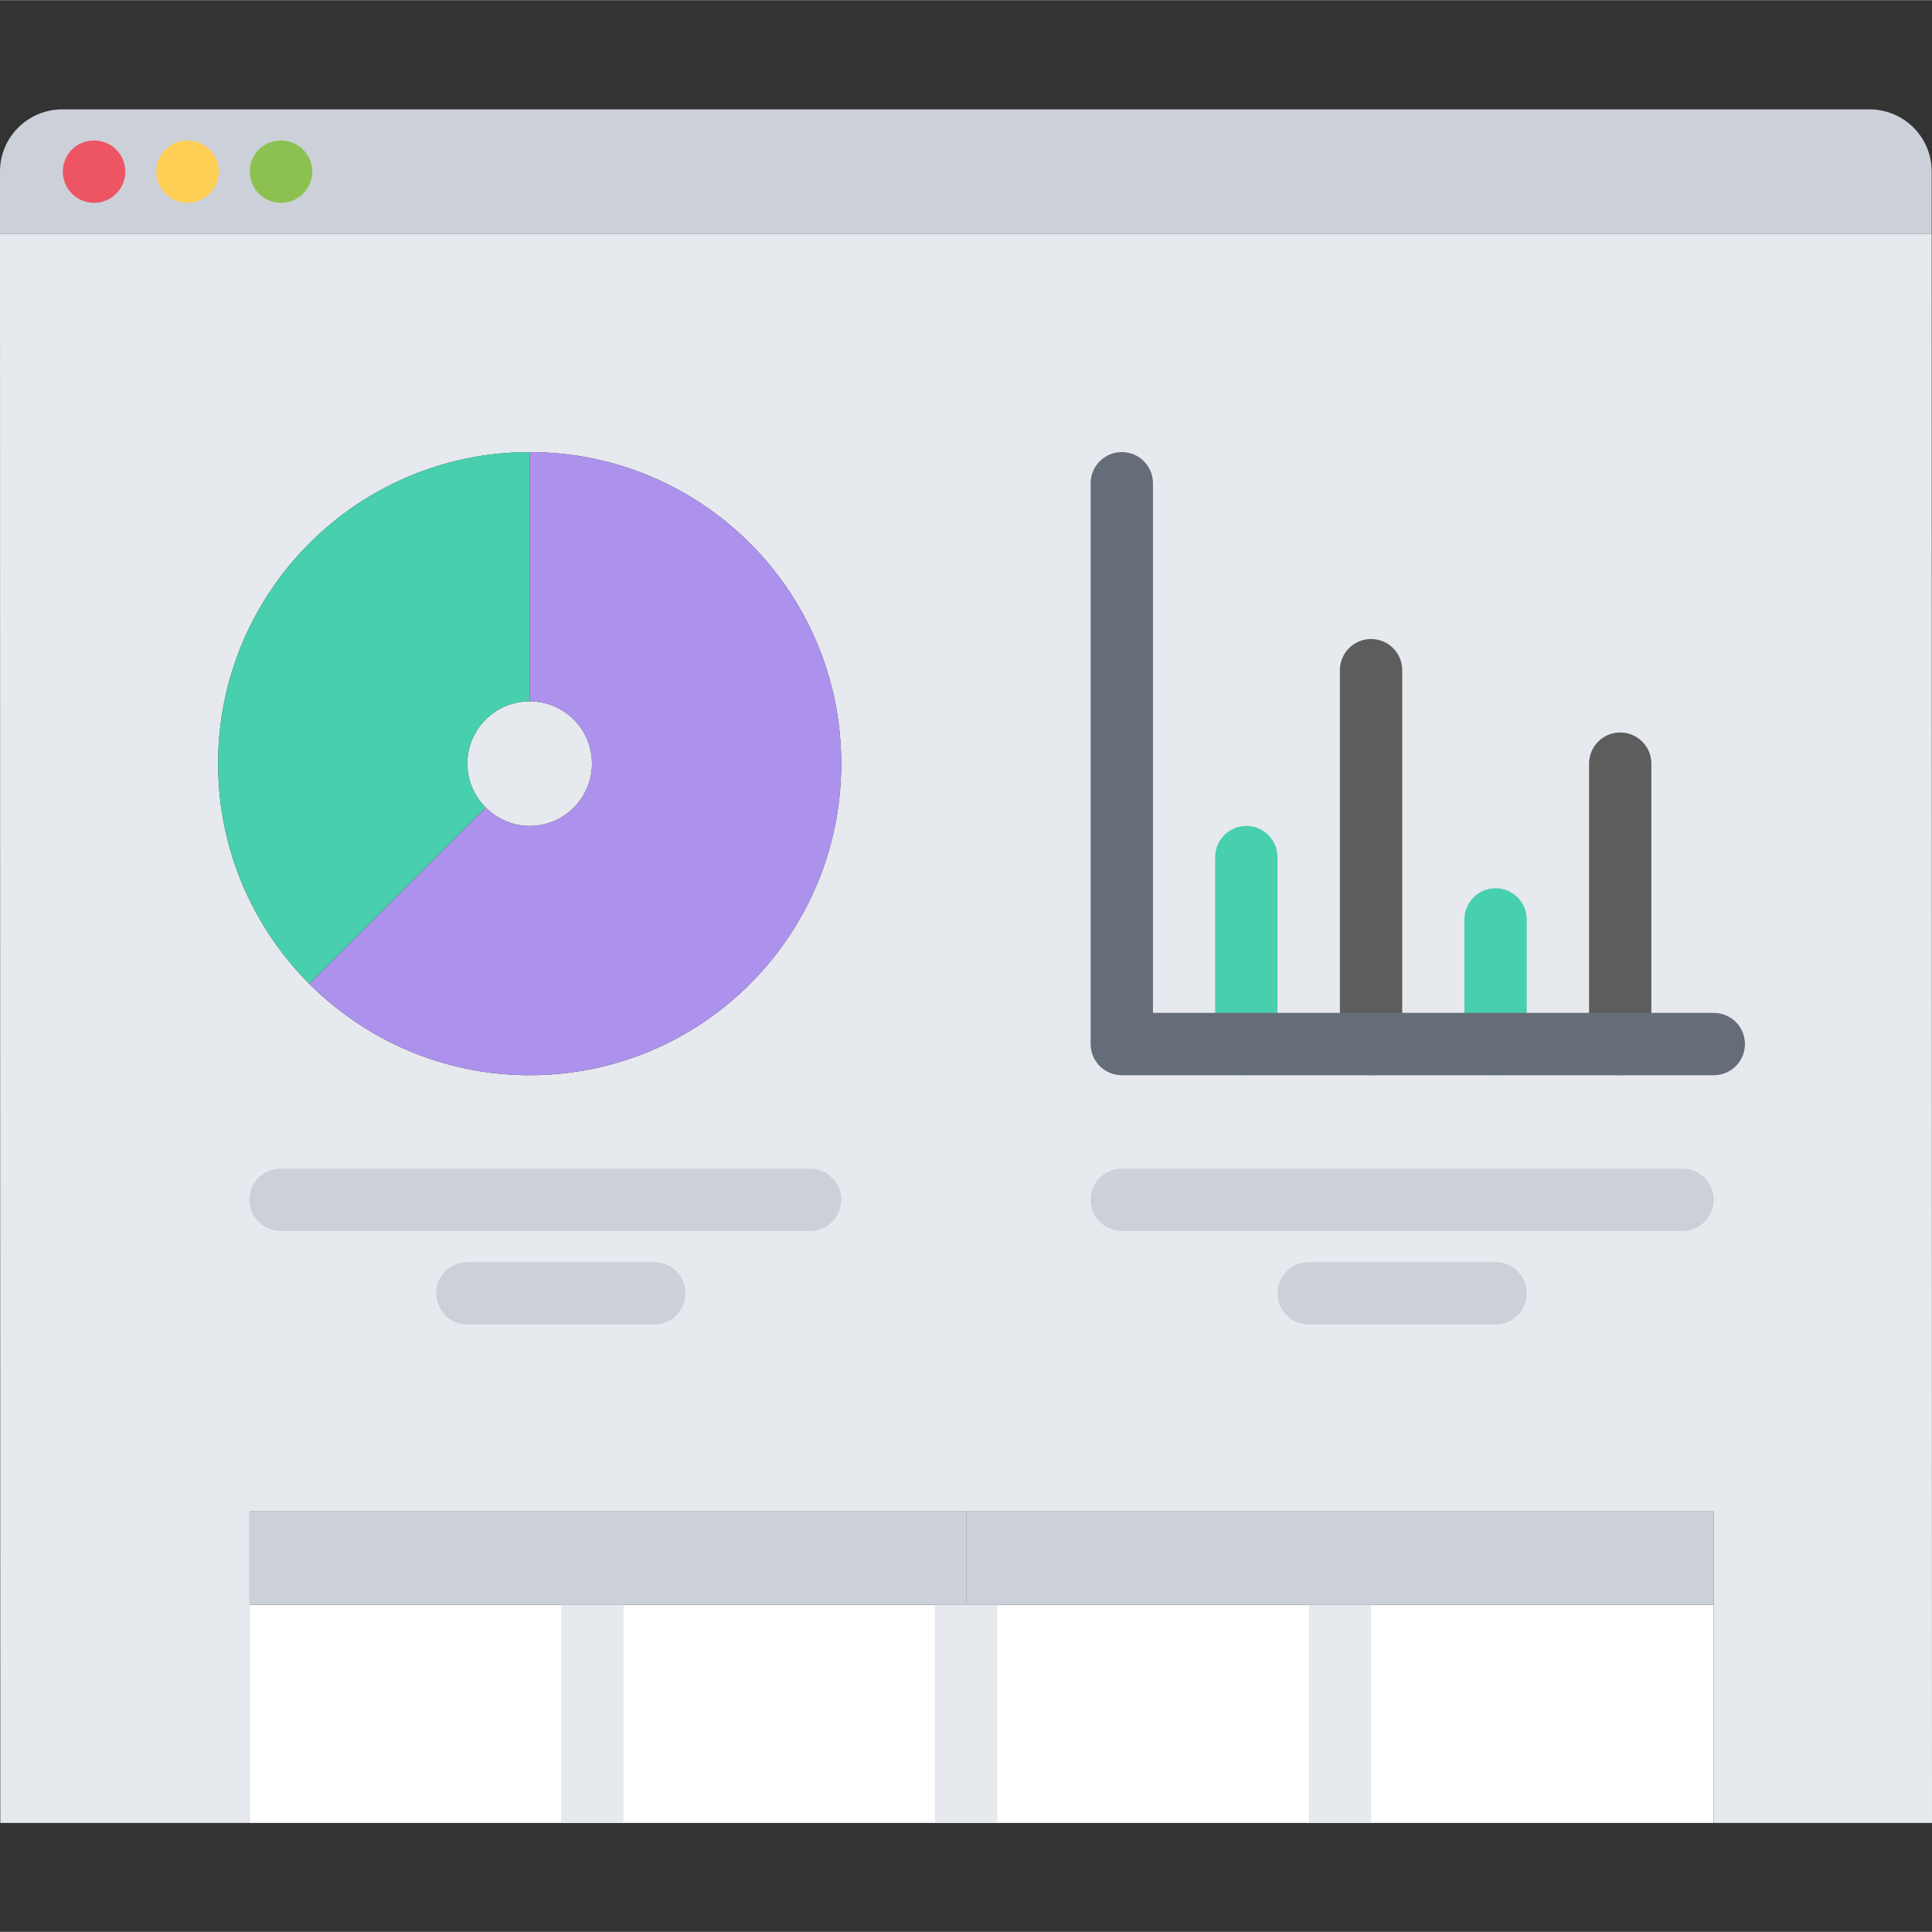 <svg height="496pt" viewBox="0 -28 496.08 496" width="496pt" xmlns="http://www.w3.org/2000/svg"><rect x="0" y="-28" width="496.08" height="496" fill="#333333" stroke="none"/><g fill="#fff"><path d="M64.078 384.04h88v56h-88zm0 0M152.078 384.04h96v56h-96zm0 0"/><path d="M248.078 384.04h96v56h-96zm0 0M344.078 384.04H440v56h-95.922zm0 0"/></g><path d="M344.078 360.04H440v24h-95.922zm0 0M248.078 360.04h96v24h-96zm0 0" fill="#ccd1d9"/><path d="M152.078 360.04h96v24h-96zm0 0M64.078 360.04h88v24h-88zm0 0" fill="#ccd1d9"/><path d="M496 32.04l.078 408H440v-80H64.078v80h-64L0 32.04zm-280 136c0-44.161-35.77-80-80-80-44.168 0-80 35.839-80 80 0 22.081 8.96 42.081 23.441 56.562C93.93 239.078 113.93 248.039 136 248.039c44.23 0 80-35.84 80-80zm0 0" fill="#e6e9ed"/><path d="M136 152.04c8.871 0 16 7.12 16 16 0 8.8-7.129 16-16 16-4.398 0-8.398-1.84-11.281-4.72-2.88-2.879-4.719-6.879-4.719-11.28 0-8.88 7.2-16 16-16zm0 0" fill="#e6e9ed"/><path d="M136 88.04v64c-8.809 0-16 7.12-16 16 0 4.401 1.832 8.401 4.719 11.28L79.44 224.602C64.961 210.113 56 190.113 56 168.039c0-44.16 35.84-80 80-80zm0 0" fill="#48cfad"/><path d="M136 88.04c44.23 0 80 35.839 80 80 0 44.16-35.77 80-80 80-22.078 0-42.078-8.962-56.559-23.438l45.278-45.282c2.883 2.871 6.883 4.72 11.281 4.72 8.871 0 16-7.2 16-16 0-8.88-7.129-16-16-16zm0 0" fill="#ac92ec"/><path d="M496 16.04v16H0v-16C0 7.16 7.121.12 15.922.04H480c8.871 0 16 7.12 16 16zm0 0" fill="#ccd1d9"/><path d="M320.023 248.04c-4.421 0-8-3.575-8-8v-48c0-4.423 3.579-8 8-8 4.426 0 8 3.577 8 8v48c0 4.425-3.574 8-8 8zm0 0" fill="#48cfad"/><path d="M352.047 248.04c-4.422 0-8-3.575-8-8v-96c0-4.423 3.578-8 8-8 4.426 0 8 3.577 8 8v96c0 4.425-3.574 8-8 8zm0 0M416.023 248.04c-4.421 0-8-3.575-8-8v-72c0-4.423 3.579-8 8-8 4.426 0 8 3.577 8 8v72c0 4.425-3.574 8-8 8zm0 0" fill="#5d5d5d"/><path d="M384.023 248.04c-4.421 0-8-3.575-8-8v-32c0-4.423 3.579-8 8-8 4.426 0 8 3.577 8 8v32c0 4.425-3.574 8-8 8zm0 0" fill="#48cfad"/><path d="M432.023 288.04H288.047c-4.422 0-8-3.575-8-8 0-4.423 3.578-8 8-8h143.976c4.426 0 8 3.577 8 8 0 4.425-3.574 8-8 8zm0 0M384.023 312.04h-48c-4.421 0-8-3.575-8-8 0-4.423 3.579-8 8-8h48c4.426 0 8 3.577 8 8 0 4.425-3.574 8-8 8zm0 0M208.008 288.04H72.03c-4.422 0-8-3.575-8-8 0-4.423 3.578-8 8-8h135.977c4.426 0 8 3.577 8 8 0 4.425-3.574 8-8 8zm0 0M168.008 312.04h-48c-4.422 0-8-3.575-8-8 0-4.423 3.578-8 8-8h48c4.426 0 8 3.577 8 8 0 4.425-3.574 8-8 8zm0 0" fill="#ccd1d9"/><path d="M440.047 232.04h-144v-136c0-4.423-3.574-8-8-8-4.422 0-8 3.577-8 8v144c0 4.425 3.578 8 8 8h152c4.426 0 8-3.575 8-8 0-4.423-3.574-8-8-8zm0 0" fill="#656d78"/><path d="M144.07 384.04h16v56h-16zm0 0M240.078 384.04h16v56h-16zm0 0M336.09 384.04h16v56h-16zm0 0" fill="#e6e9ed"/><path d="M24.176 24.04c-4.422 0-8.04-3.575-8.04-8 0-4.423 3.536-8 7.954-8h.086c4.418 0 8 3.577 8 8a8 8 0 0 1-8 8zm0 0" fill="#ed5565"/><path d="M48.176 24.04c-4.422 0-8.04-3.575-8.04-8 0-4.423 3.536-8 7.954-8h.086c4.418 0 8 3.577 8 8a8 8 0 0 1-8 8zm0 0" fill="#ffce54"/><path d="M72.176 24.04c-4.422 0-8.04-3.575-8.04-8 0-4.423 3.536-8 7.954-8h.086c4.418 0 8 3.577 8 8a8 8 0 0 1-8 8zm0 0" fill="#8cc152"/></svg>